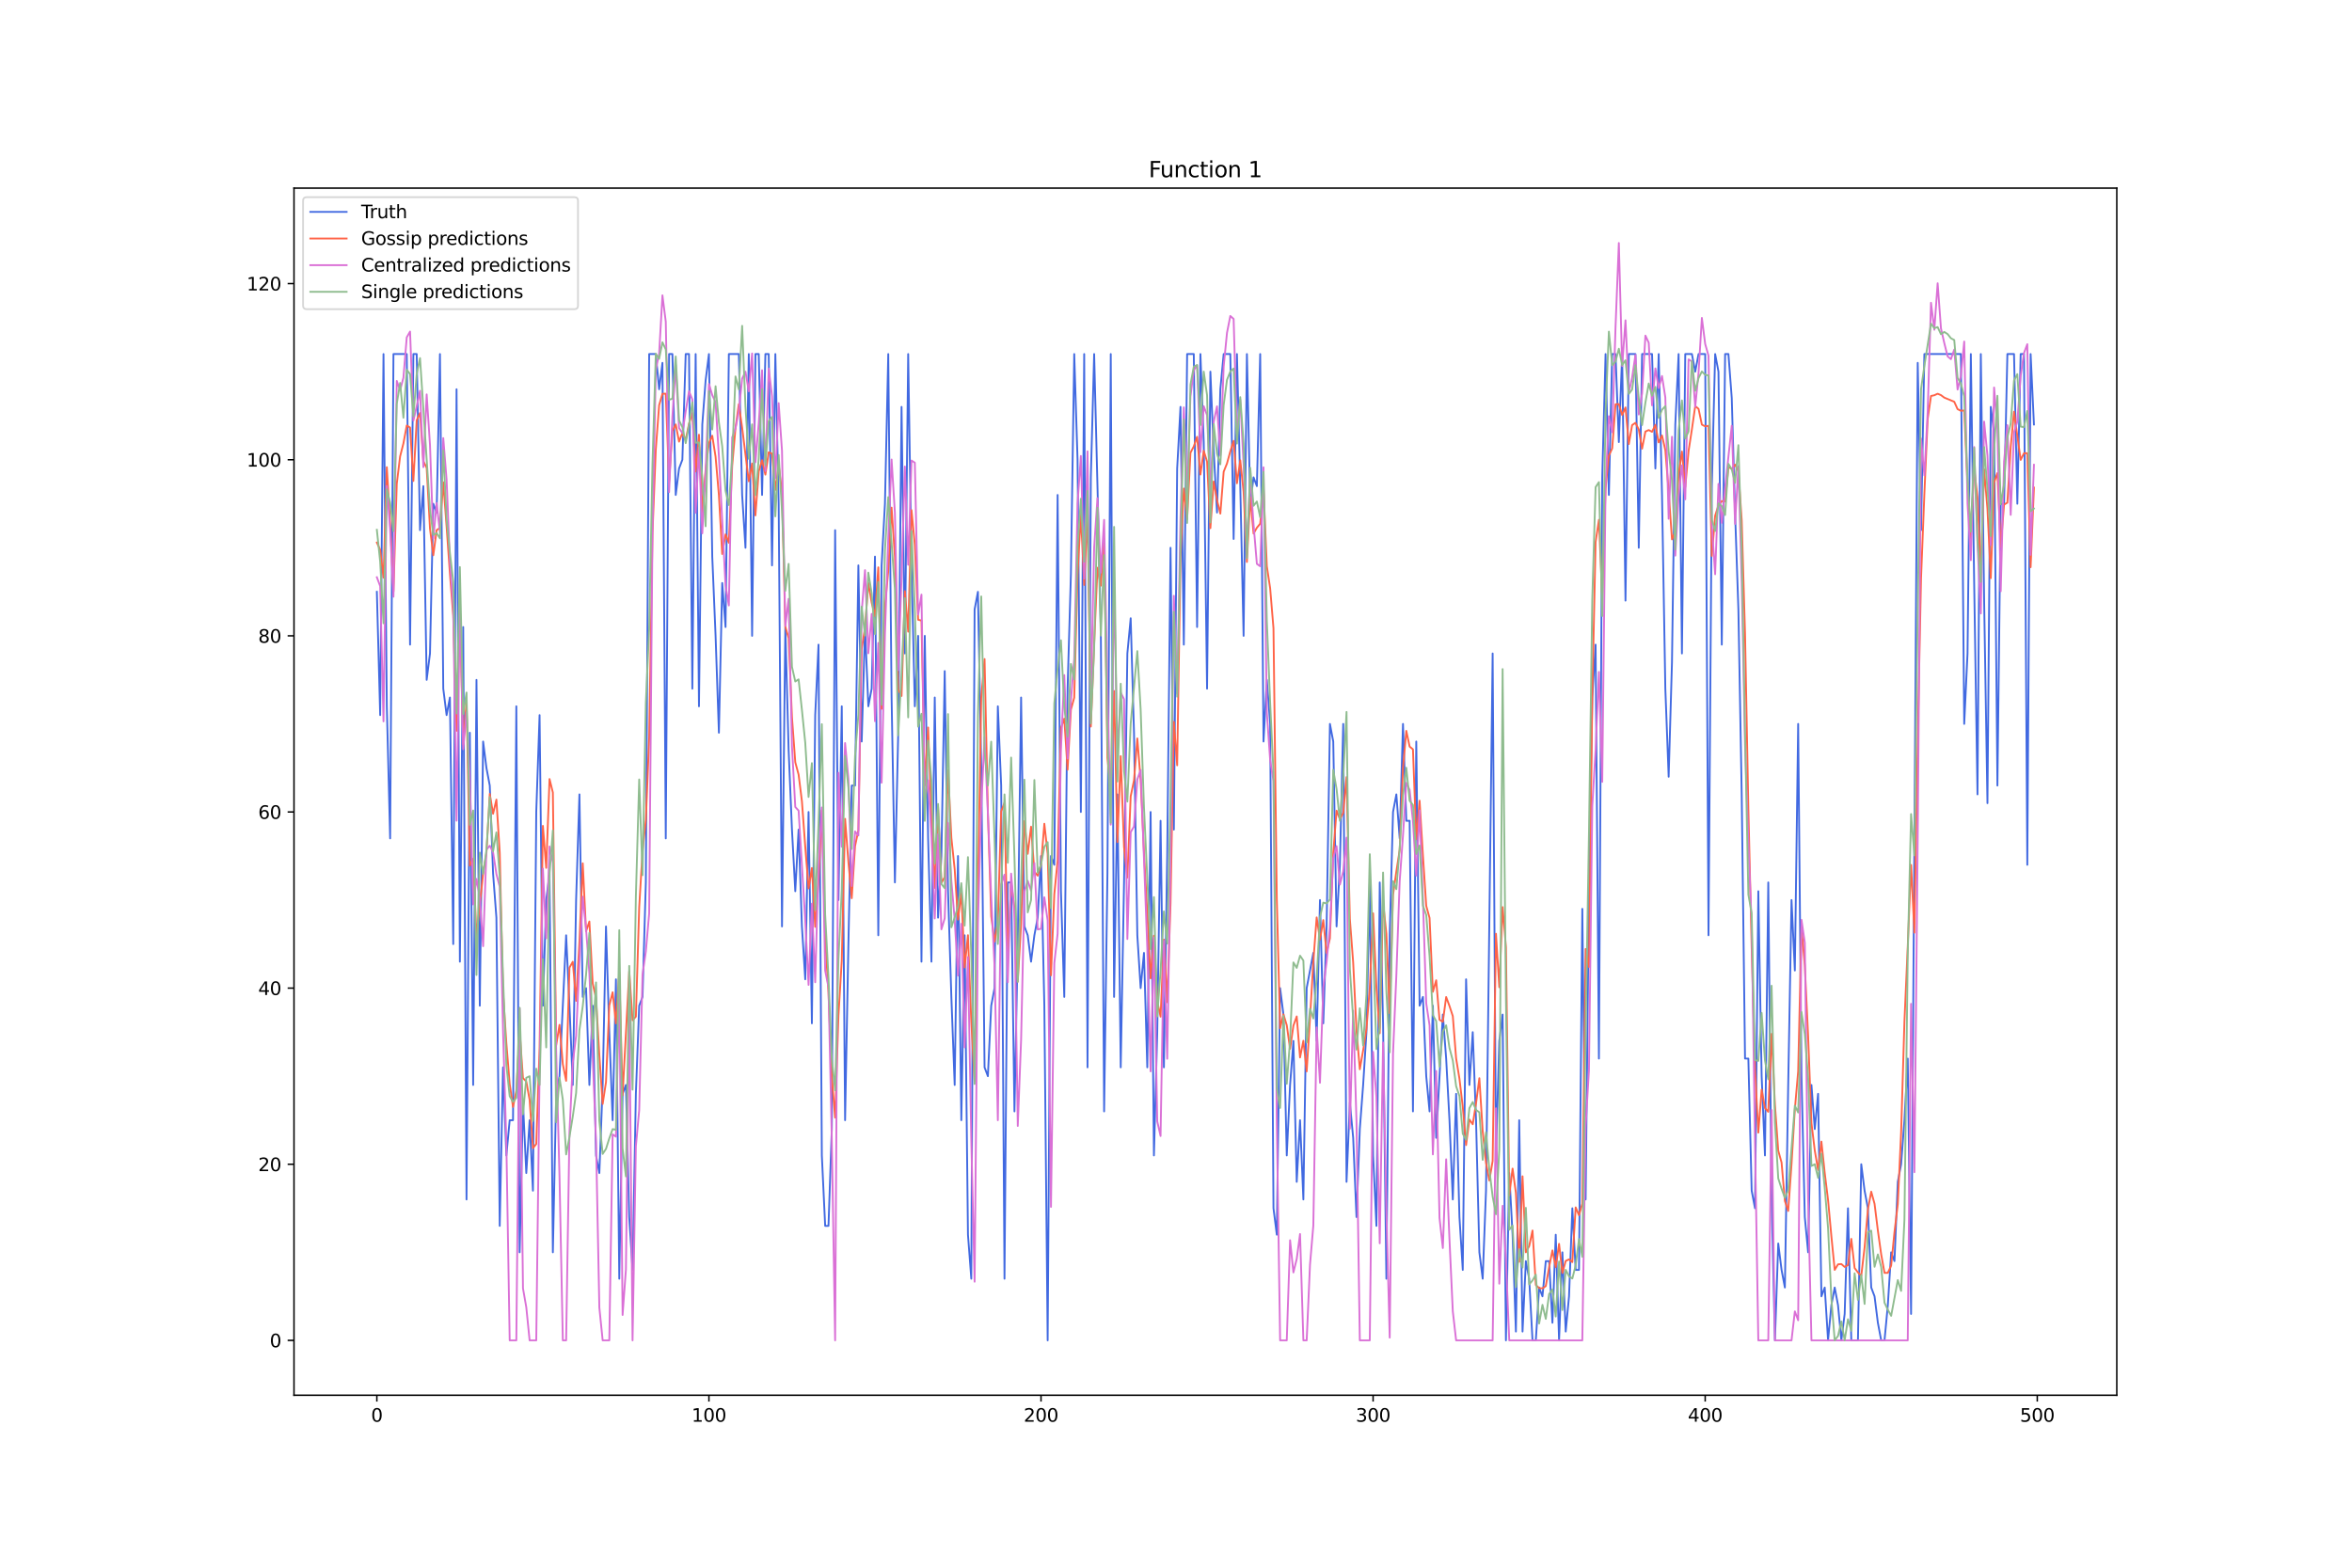 <?xml version="1.0" encoding="utf-8" standalone="no"?>
<!DOCTYPE svg PUBLIC "-//W3C//DTD SVG 1.1//EN"
  "http://www.w3.org/Graphics/SVG/1.1/DTD/svg11.dtd">
<svg xmlns:xlink="http://www.w3.org/1999/xlink" width="1296pt" height="864pt" viewBox="0 0 1296 864" xmlns="http://www.w3.org/2000/svg" version="1.1">
 <defs>
  <style type="text/css">*{stroke-linejoin: round; stroke-linecap: butt}</style>
 </defs>
 <g id="figure_1">
  <g id="patch_1">
   <path d="M 0 864 
L 1296 864 
L 1296 0 
L 0 0 
z
" style="fill: #ffffff"/>
  </g>
  <g id="axes_1">
   <g id="patch_2">
    <path d="M 162 768.96 
L 1166.4 768.96 
L 1166.4 103.68 
L 162 103.68 
z
" style="fill: #ffffff"/>
   </g>
   <g id="matplotlib.axis_1">
    <g id="xtick_1">
     <g id="line2d_1">
      <defs>
       <path id="m83879966d6" d="M 0 0 
L 0 3.5 
" style="stroke: #000000; stroke-width: 0.8"/>
      </defs>
      <g>
       <use xlink:href="#m83879966d6" x="207.655" y="768.96" style="stroke: #000000; stroke-width: 0.8"/>
      </g>
     </g>
     <g id="text_1">
      <!-- 0 -->
      <g transform="translate(204.473 783.558) scale(0.1 -0.1)">
       <defs>
        <path id="DejaVuSans-30" d="M 2034 4250 
Q 1547 4250 1301 3770 
Q 1056 3291 1056 2328 
Q 1056 1369 1301 889 
Q 1547 409 2034 409 
Q 2525 409 2770 889 
Q 3016 1369 3016 2328 
Q 3016 3291 2770 3770 
Q 2525 4250 2034 4250 
z
M 2034 4750 
Q 2819 4750 3233 4129 
Q 3647 3509 3647 2328 
Q 3647 1150 3233 529 
Q 2819 -91 2034 -91 
Q 1250 -91 836 529 
Q 422 1150 422 2328 
Q 422 3509 836 4129 
Q 1250 4750 2034 4750 
z
" transform="scale(0.016)"/>
       </defs>
       <use xlink:href="#DejaVuSans-30"/>
      </g>
     </g>
    </g>
    <g id="xtick_2">
     <g id="line2d_2">
      <g>
       <use xlink:href="#m83879966d6" x="390.639" y="768.96" style="stroke: #000000; stroke-width: 0.8"/>
      </g>
     </g>
     <g id="text_2">
      <!-- 100 -->
      <g transform="translate(381.095 783.558) scale(0.1 -0.1)">
       <defs>
        <path id="DejaVuSans-31" d="M 794 531 
L 1825 531 
L 1825 4091 
L 703 3866 
L 703 4441 
L 1819 4666 
L 2450 4666 
L 2450 531 
L 3481 531 
L 3481 0 
L 794 0 
L 794 531 
z
" transform="scale(0.016)"/>
       </defs>
       <use xlink:href="#DejaVuSans-31"/>
       <use xlink:href="#DejaVuSans-30" x="63.623"/>
       <use xlink:href="#DejaVuSans-30" x="127.246"/>
      </g>
     </g>
    </g>
    <g id="xtick_3">
     <g id="line2d_3">
      <g>
       <use xlink:href="#m83879966d6" x="573.623" y="768.96" style="stroke: #000000; stroke-width: 0.8"/>
      </g>
     </g>
     <g id="text_3">
      <!-- 200 -->
      <g transform="translate(564.079 783.558) scale(0.1 -0.1)">
       <defs>
        <path id="DejaVuSans-32" d="M 1228 531 
L 3431 531 
L 3431 0 
L 469 0 
L 469 531 
Q 828 903 1448 1529 
Q 2069 2156 2228 2338 
Q 2531 2678 2651 2914 
Q 2772 3150 2772 3378 
Q 2772 3750 2511 3984 
Q 2250 4219 1831 4219 
Q 1534 4219 1204 4116 
Q 875 4013 500 3803 
L 500 4441 
Q 881 4594 1212 4672 
Q 1544 4750 1819 4750 
Q 2544 4750 2975 4387 
Q 3406 4025 3406 3419 
Q 3406 3131 3298 2873 
Q 3191 2616 2906 2266 
Q 2828 2175 2409 1742 
Q 1991 1309 1228 531 
z
" transform="scale(0.016)"/>
       </defs>
       <use xlink:href="#DejaVuSans-32"/>
       <use xlink:href="#DejaVuSans-30" x="63.623"/>
       <use xlink:href="#DejaVuSans-30" x="127.246"/>
      </g>
     </g>
    </g>
    <g id="xtick_4">
     <g id="line2d_4">
      <g>
       <use xlink:href="#m83879966d6" x="756.607" y="768.96" style="stroke: #000000; stroke-width: 0.8"/>
      </g>
     </g>
     <g id="text_4">
      <!-- 300 -->
      <g transform="translate(747.063 783.558) scale(0.1 -0.1)">
       <defs>
        <path id="DejaVuSans-33" d="M 2597 2516 
Q 3050 2419 3304 2112 
Q 3559 1806 3559 1356 
Q 3559 666 3084 287 
Q 2609 -91 1734 -91 
Q 1441 -91 1130 -33 
Q 819 25 488 141 
L 488 750 
Q 750 597 1062 519 
Q 1375 441 1716 441 
Q 2309 441 2620 675 
Q 2931 909 2931 1356 
Q 2931 1769 2642 2001 
Q 2353 2234 1838 2234 
L 1294 2234 
L 1294 2753 
L 1863 2753 
Q 2328 2753 2575 2939 
Q 2822 3125 2822 3475 
Q 2822 3834 2567 4026 
Q 2313 4219 1838 4219 
Q 1578 4219 1281 4162 
Q 984 4106 628 3988 
L 628 4550 
Q 988 4650 1302 4700 
Q 1616 4750 1894 4750 
Q 2613 4750 3031 4423 
Q 3450 4097 3450 3541 
Q 3450 3153 3228 2886 
Q 3006 2619 2597 2516 
z
" transform="scale(0.016)"/>
       </defs>
       <use xlink:href="#DejaVuSans-33"/>
       <use xlink:href="#DejaVuSans-30" x="63.623"/>
       <use xlink:href="#DejaVuSans-30" x="127.246"/>
      </g>
     </g>
    </g>
    <g id="xtick_5">
     <g id="line2d_5">
      <g>
       <use xlink:href="#m83879966d6" x="939.591" y="768.96" style="stroke: #000000; stroke-width: 0.8"/>
      </g>
     </g>
     <g id="text_5">
      <!-- 400 -->
      <g transform="translate(930.047 783.558) scale(0.1 -0.1)">
       <defs>
        <path id="DejaVuSans-34" d="M 2419 4116 
L 825 1625 
L 2419 1625 
L 2419 4116 
z
M 2253 4666 
L 3047 4666 
L 3047 1625 
L 3713 1625 
L 3713 1100 
L 3047 1100 
L 3047 0 
L 2419 0 
L 2419 1100 
L 313 1100 
L 313 1709 
L 2253 4666 
z
" transform="scale(0.016)"/>
       </defs>
       <use xlink:href="#DejaVuSans-34"/>
       <use xlink:href="#DejaVuSans-30" x="63.623"/>
       <use xlink:href="#DejaVuSans-30" x="127.246"/>
      </g>
     </g>
    </g>
    <g id="xtick_6">
     <g id="line2d_6">
      <g>
       <use xlink:href="#m83879966d6" x="1122.575" y="768.96" style="stroke: #000000; stroke-width: 0.8"/>
      </g>
     </g>
     <g id="text_6">
      <!-- 500 -->
      <g transform="translate(1113.032 783.558) scale(0.1 -0.1)">
       <defs>
        <path id="DejaVuSans-35" d="M 691 4666 
L 3169 4666 
L 3169 4134 
L 1269 4134 
L 1269 2991 
Q 1406 3038 1543 3061 
Q 1681 3084 1819 3084 
Q 2600 3084 3056 2656 
Q 3513 2228 3513 1497 
Q 3513 744 3044 326 
Q 2575 -91 1722 -91 
Q 1428 -91 1123 -41 
Q 819 9 494 109 
L 494 744 
Q 775 591 1075 516 
Q 1375 441 1709 441 
Q 2250 441 2565 725 
Q 2881 1009 2881 1497 
Q 2881 1984 2565 2268 
Q 2250 2553 1709 2553 
Q 1456 2553 1204 2497 
Q 953 2441 691 2322 
L 691 4666 
z
" transform="scale(0.016)"/>
       </defs>
       <use xlink:href="#DejaVuSans-35"/>
       <use xlink:href="#DejaVuSans-30" x="63.623"/>
       <use xlink:href="#DejaVuSans-30" x="127.246"/>
      </g>
     </g>
    </g>
   </g>
   <g id="matplotlib.axis_2">
    <g id="ytick_1">
     <g id="line2d_7">
      <defs>
       <path id="mf722be8f55" d="M 0 0 
L -3.5 0 
" style="stroke: #000000; stroke-width: 0.8"/>
      </defs>
      <g>
       <use xlink:href="#mf722be8f55" x="162" y="738.72" style="stroke: #000000; stroke-width: 0.8"/>
      </g>
     </g>
     <g id="text_7">
      <!-- 0 -->
      <g transform="translate(148.637 742.519) scale(0.1 -0.1)">
       <use xlink:href="#DejaVuSans-30"/>
      </g>
     </g>
    </g>
    <g id="ytick_2">
     <g id="line2d_8">
      <g>
       <use xlink:href="#mf722be8f55" x="162" y="641.649" style="stroke: #000000; stroke-width: 0.8"/>
      </g>
     </g>
     <g id="text_8">
      <!-- 20 -->
      <g transform="translate(142.275 645.448) scale(0.1 -0.1)">
       <use xlink:href="#DejaVuSans-32"/>
       <use xlink:href="#DejaVuSans-30" x="63.623"/>
      </g>
     </g>
    </g>
    <g id="ytick_3">
     <g id="line2d_9">
      <g>
       <use xlink:href="#mf722be8f55" x="162" y="544.577" style="stroke: #000000; stroke-width: 0.8"/>
      </g>
     </g>
     <g id="text_9">
      <!-- 40 -->
      <g transform="translate(142.275 548.376) scale(0.1 -0.1)">
       <use xlink:href="#DejaVuSans-34"/>
       <use xlink:href="#DejaVuSans-30" x="63.623"/>
      </g>
     </g>
    </g>
    <g id="ytick_4">
     <g id="line2d_10">
      <g>
       <use xlink:href="#mf722be8f55" x="162" y="447.506" style="stroke: #000000; stroke-width: 0.8"/>
      </g>
     </g>
     <g id="text_10">
      <!-- 60 -->
      <g transform="translate(142.275 451.305) scale(0.1 -0.1)">
       <defs>
        <path id="DejaVuSans-36" d="M 2113 2584 
Q 1688 2584 1439 2293 
Q 1191 2003 1191 1497 
Q 1191 994 1439 701 
Q 1688 409 2113 409 
Q 2538 409 2786 701 
Q 3034 994 3034 1497 
Q 3034 2003 2786 2293 
Q 2538 2584 2113 2584 
z
M 3366 4563 
L 3366 3988 
Q 3128 4100 2886 4159 
Q 2644 4219 2406 4219 
Q 1781 4219 1451 3797 
Q 1122 3375 1075 2522 
Q 1259 2794 1537 2939 
Q 1816 3084 2150 3084 
Q 2853 3084 3261 2657 
Q 3669 2231 3669 1497 
Q 3669 778 3244 343 
Q 2819 -91 2113 -91 
Q 1303 -91 875 529 
Q 447 1150 447 2328 
Q 447 3434 972 4092 
Q 1497 4750 2381 4750 
Q 2619 4750 2861 4703 
Q 3103 4656 3366 4563 
z
" transform="scale(0.016)"/>
       </defs>
       <use xlink:href="#DejaVuSans-36"/>
       <use xlink:href="#DejaVuSans-30" x="63.623"/>
      </g>
     </g>
    </g>
    <g id="ytick_5">
     <g id="line2d_11">
      <g>
       <use xlink:href="#mf722be8f55" x="162" y="350.434" style="stroke: #000000; stroke-width: 0.8"/>
      </g>
     </g>
     <g id="text_11">
      <!-- 80 -->
      <g transform="translate(142.275 354.233) scale(0.1 -0.1)">
       <defs>
        <path id="DejaVuSans-38" d="M 2034 2216 
Q 1584 2216 1326 1975 
Q 1069 1734 1069 1313 
Q 1069 891 1326 650 
Q 1584 409 2034 409 
Q 2484 409 2743 651 
Q 3003 894 3003 1313 
Q 3003 1734 2745 1975 
Q 2488 2216 2034 2216 
z
M 1403 2484 
Q 997 2584 770 2862 
Q 544 3141 544 3541 
Q 544 4100 942 4425 
Q 1341 4750 2034 4750 
Q 2731 4750 3128 4425 
Q 3525 4100 3525 3541 
Q 3525 3141 3298 2862 
Q 3072 2584 2669 2484 
Q 3125 2378 3379 2068 
Q 3634 1759 3634 1313 
Q 3634 634 3220 271 
Q 2806 -91 2034 -91 
Q 1263 -91 848 271 
Q 434 634 434 1313 
Q 434 1759 690 2068 
Q 947 2378 1403 2484 
z
M 1172 3481 
Q 1172 3119 1398 2916 
Q 1625 2713 2034 2713 
Q 2441 2713 2670 2916 
Q 2900 3119 2900 3481 
Q 2900 3844 2670 4047 
Q 2441 4250 2034 4250 
Q 1625 4250 1398 4047 
Q 1172 3844 1172 3481 
z
" transform="scale(0.016)"/>
       </defs>
       <use xlink:href="#DejaVuSans-38"/>
       <use xlink:href="#DejaVuSans-30" x="63.623"/>
      </g>
     </g>
    </g>
    <g id="ytick_6">
     <g id="line2d_12">
      <g>
       <use xlink:href="#mf722be8f55" x="162" y="253.363" style="stroke: #000000; stroke-width: 0.8"/>
      </g>
     </g>
     <g id="text_12">
      <!-- 100 -->
      <g transform="translate(135.912 257.162) scale(0.1 -0.1)">
       <use xlink:href="#DejaVuSans-31"/>
       <use xlink:href="#DejaVuSans-30" x="63.623"/>
       <use xlink:href="#DejaVuSans-30" x="127.246"/>
      </g>
     </g>
    </g>
    <g id="ytick_7">
     <g id="line2d_13">
      <g>
       <use xlink:href="#mf722be8f55" x="162" y="156.291" style="stroke: #000000; stroke-width: 0.8"/>
      </g>
     </g>
     <g id="text_13">
      <!-- 120 -->
      <g transform="translate(135.912 160.091) scale(0.1 -0.1)">
       <use xlink:href="#DejaVuSans-31"/>
       <use xlink:href="#DejaVuSans-32" x="63.623"/>
       <use xlink:href="#DejaVuSans-30" x="127.246"/>
      </g>
     </g>
    </g>
   </g>
   <g id="line2d_14">
    <path d="M 207.655 326.166 
L 209.484 394.116 
L 211.314 195.12 
L 213.144 389.263 
L 214.974 462.066 
L 216.804 195.12 
L 224.123 195.12 
L 225.953 355.288 
L 227.783 195.12 
L 229.613 195.12 
L 231.442 292.191 
L 233.272 267.924 
L 235.102 374.702 
L 236.932 360.141 
L 238.762 277.631 
L 240.592 282.484 
L 242.422 195.12 
L 244.251 379.556 
L 246.081 394.116 
L 247.911 384.409 
L 249.741 520.309 
L 251.571 214.534 
L 253.401 530.016 
L 255.23 345.581 
L 257.06 661.063 
L 258.89 403.824 
L 260.72 597.966 
L 262.55 374.702 
L 264.38 554.284 
L 266.209 408.677 
L 268.039 423.238 
L 269.869 432.945 
L 271.699 481.481 
L 273.529 505.749 
L 275.359 675.624 
L 277.189 588.259 
L 279.018 636.795 
L 280.848 617.381 
L 282.678 617.381 
L 284.508 389.263 
L 286.338 690.184 
L 288.168 607.674 
L 289.997 646.502 
L 291.827 617.381 
L 293.657 656.209 
L 295.487 447.506 
L 297.317 394.116 
L 299.147 554.284 
L 300.976 496.041 
L 302.806 481.481 
L 304.636 690.184 
L 306.466 602.82 
L 308.296 593.113 
L 311.956 515.456 
L 313.785 554.284 
L 315.615 597.966 
L 317.445 496.041 
L 319.275 437.799 
L 321.105 549.431 
L 322.935 544.577 
L 324.764 597.966 
L 326.594 554.284 
L 328.424 636.795 
L 330.254 646.502 
L 332.084 597.966 
L 333.914 510.602 
L 335.743 568.845 
L 337.573 617.381 
L 339.403 539.724 
L 341.233 704.745 
L 343.063 602.82 
L 344.893 597.966 
L 346.723 670.77 
L 348.552 699.891 
L 350.382 602.82 
L 352.212 554.284 
L 354.042 549.431 
L 355.872 486.334 
L 357.702 195.12 
L 361.361 195.12 
L 363.191 214.534 
L 365.021 199.973 
L 366.851 462.066 
L 368.681 195.12 
L 370.51 195.12 
L 372.34 272.777 
L 374.17 258.216 
L 376 253.363 
L 377.83 195.12 
L 379.66 195.12 
L 381.489 379.556 
L 383.319 195.12 
L 385.149 389.263 
L 386.979 233.948 
L 388.809 209.681 
L 390.639 195.12 
L 392.469 306.752 
L 394.298 350.434 
L 396.128 403.824 
L 397.958 321.313 
L 399.788 345.581 
L 401.618 195.12 
L 407.107 195.12 
L 408.937 272.777 
L 410.767 301.899 
L 412.597 195.12 
L 414.427 350.434 
L 416.256 195.12 
L 418.086 195.12 
L 419.916 272.777 
L 421.746 195.12 
L 423.576 195.12 
L 425.406 311.606 
L 427.236 195.12 
L 429.065 277.631 
L 430.895 510.602 
L 432.725 345.581 
L 434.555 413.531 
L 436.385 457.213 
L 438.215 491.188 
L 440.044 457.213 
L 441.874 510.602 
L 443.704 539.724 
L 445.534 447.506 
L 447.364 563.991 
L 449.194 394.116 
L 451.023 355.288 
L 452.853 636.795 
L 454.683 675.624 
L 456.513 675.624 
L 458.343 622.234 
L 460.173 292.191 
L 462.003 496.041 
L 463.832 389.263 
L 465.662 617.381 
L 467.492 520.309 
L 469.322 432.945 
L 471.152 432.945 
L 472.982 311.606 
L 474.811 408.677 
L 476.641 345.581 
L 478.471 389.263 
L 480.301 379.556 
L 482.131 306.752 
L 483.961 515.456 
L 485.79 311.606 
L 487.62 277.631 
L 489.45 195.12 
L 491.28 384.409 
L 493.11 486.334 
L 494.94 403.824 
L 496.77 224.241 
L 498.599 360.141 
L 500.429 195.12 
L 502.259 311.606 
L 504.089 389.263 
L 505.919 350.434 
L 507.749 530.016 
L 509.578 350.434 
L 511.408 462.066 
L 513.238 530.016 
L 515.068 384.409 
L 516.898 505.749 
L 518.728 471.774 
L 520.557 369.849 
L 522.387 491.188 
L 524.217 549.431 
L 526.047 597.966 
L 527.877 471.774 
L 529.707 617.381 
L 531.536 515.456 
L 533.366 680.477 
L 535.196 704.745 
L 537.026 335.874 
L 538.856 326.166 
L 540.686 423.238 
L 542.516 588.259 
L 544.345 593.113 
L 546.175 554.284 
L 548.005 544.577 
L 549.835 389.263 
L 551.665 432.945 
L 553.495 704.745 
L 555.324 486.334 
L 557.154 486.334 
L 558.984 612.527 
L 560.814 520.309 
L 562.644 384.409 
L 564.474 510.602 
L 566.303 515.456 
L 568.133 530.016 
L 569.963 515.456 
L 571.793 505.749 
L 573.623 471.774 
L 575.453 554.284 
L 577.283 738.72 
L 579.112 471.774 
L 580.942 476.627 
L 582.772 272.777 
L 584.602 491.188 
L 586.432 549.431 
L 588.262 379.556 
L 590.091 316.459 
L 591.921 195.12 
L 593.751 253.363 
L 595.581 447.506 
L 597.411 195.12 
L 599.241 588.259 
L 601.07 263.07 
L 602.9 195.12 
L 604.73 267.924 
L 606.56 345.581 
L 608.39 612.527 
L 610.22 481.481 
L 612.05 195.12 
L 613.879 549.431 
L 615.709 437.799 
L 617.539 588.259 
L 619.369 486.334 
L 621.199 360.141 
L 623.029 340.727 
L 624.858 403.824 
L 626.688 515.456 
L 628.518 544.577 
L 630.348 525.163 
L 632.178 588.259 
L 634.008 447.506 
L 635.837 636.795 
L 637.667 568.845 
L 639.497 452.359 
L 641.327 588.259 
L 643.157 471.774 
L 644.987 301.899 
L 646.817 457.213 
L 648.646 258.216 
L 650.476 224.241 
L 652.306 355.288 
L 654.136 195.12 
L 657.796 195.12 
L 659.625 345.581 
L 661.455 195.12 
L 663.285 243.656 
L 665.115 379.556 
L 666.945 204.827 
L 668.775 248.509 
L 670.604 282.484 
L 672.434 214.534 
L 674.264 195.12 
L 677.924 195.12 
L 679.754 297.045 
L 681.583 195.12 
L 683.413 267.924 
L 685.243 350.434 
L 687.073 195.12 
L 688.903 277.631 
L 690.733 263.07 
L 692.563 267.924 
L 694.392 195.12 
L 696.222 408.677 
L 698.052 374.702 
L 699.882 398.97 
L 701.712 665.916 
L 703.542 680.477 
L 705.371 544.577 
L 707.201 559.138 
L 709.031 636.795 
L 710.861 597.966 
L 712.691 573.699 
L 714.521 651.356 
L 716.35 617.381 
L 718.18 661.063 
L 720.01 544.577 
L 723.67 525.163 
L 725.5 573.699 
L 727.33 496.041 
L 729.159 563.991 
L 730.989 510.602 
L 732.819 398.97 
L 734.649 408.677 
L 736.479 510.602 
L 738.309 476.627 
L 740.138 398.97 
L 741.968 651.356 
L 743.798 607.674 
L 745.628 627.088 
L 747.458 670.77 
L 749.288 622.234 
L 751.117 597.966 
L 752.947 568.845 
L 754.777 486.334 
L 756.607 636.795 
L 758.437 675.624 
L 760.267 486.334 
L 762.097 563.991 
L 763.926 704.745 
L 765.756 515.456 
L 767.586 447.506 
L 769.416 437.799 
L 771.246 462.066 
L 773.076 398.97 
L 774.905 452.359 
L 776.735 452.359 
L 778.565 612.527 
L 780.395 408.677 
L 782.225 554.284 
L 784.055 549.431 
L 785.884 593.113 
L 787.714 612.527 
L 789.544 554.284 
L 791.374 627.088 
L 795.034 559.138 
L 796.864 583.406 
L 798.693 617.381 
L 800.523 661.063 
L 802.353 602.82 
L 804.183 670.77 
L 806.013 699.891 
L 807.843 539.724 
L 809.672 597.966 
L 811.502 568.845 
L 813.332 617.381 
L 815.162 690.184 
L 816.992 704.745 
L 818.822 656.209 
L 822.481 360.141 
L 824.311 636.795 
L 826.141 573.699 
L 827.971 559.138 
L 829.801 738.72 
L 831.63 646.502 
L 833.46 680.477 
L 835.29 733.866 
L 837.12 617.381 
L 838.95 733.866 
L 840.78 695.038 
L 842.61 704.745 
L 844.439 738.72 
L 846.269 738.72 
L 848.099 709.599 
L 849.929 714.452 
L 851.759 695.038 
L 853.589 695.038 
L 855.418 729.013 
L 857.248 680.477 
L 859.078 738.72 
L 860.908 690.184 
L 862.738 733.866 
L 864.568 714.452 
L 866.397 665.916 
L 868.227 699.891 
L 870.057 699.891 
L 871.887 500.895 
L 873.717 661.063 
L 875.547 491.188 
L 877.377 384.409 
L 879.206 355.288 
L 881.036 583.406 
L 882.866 263.07 
L 884.696 195.12 
L 886.526 272.777 
L 888.356 195.12 
L 890.185 195.12 
L 892.015 243.656 
L 893.845 195.12 
L 895.675 331.02 
L 897.505 195.12 
L 901.164 195.12 
L 902.994 301.899 
L 904.824 195.12 
L 910.314 195.12 
L 912.144 258.216 
L 913.973 195.12 
L 915.803 272.777 
L 917.633 379.556 
L 919.463 428.091 
L 921.293 364.995 
L 923.123 233.948 
L 924.952 195.12 
L 926.782 360.141 
L 928.612 195.12 
L 932.272 195.12 
L 934.102 204.827 
L 935.931 195.12 
L 939.591 195.12 
L 941.421 515.456 
L 943.251 267.924 
L 945.081 195.12 
L 946.911 204.827 
L 948.74 355.288 
L 950.57 195.12 
L 952.4 195.12 
L 954.23 219.388 
L 956.06 282.484 
L 957.89 335.874 
L 959.719 437.799 
L 961.549 583.406 
L 963.379 583.406 
L 965.209 656.209 
L 967.039 665.916 
L 968.869 491.188 
L 970.698 593.113 
L 972.528 636.795 
L 974.358 486.334 
L 976.188 661.063 
L 978.018 738.72 
L 979.848 685.331 
L 981.678 699.891 
L 983.507 709.599 
L 985.337 597.966 
L 987.167 496.041 
L 988.997 534.87 
L 990.827 398.97 
L 992.657 593.113 
L 994.486 670.77 
L 996.316 690.184 
L 998.146 597.966 
L 999.976 622.234 
L 1001.806 602.82 
L 1003.636 714.452 
L 1005.465 709.599 
L 1007.295 738.72 
L 1009.125 719.306 
L 1010.955 709.599 
L 1012.785 719.306 
L 1014.615 738.72 
L 1016.444 724.159 
L 1018.274 665.916 
L 1020.104 738.72 
L 1023.764 738.72 
L 1025.594 641.649 
L 1027.424 656.209 
L 1029.253 665.916 
L 1031.083 709.599 
L 1032.913 714.452 
L 1034.743 729.013 
L 1036.573 738.72 
L 1038.403 738.72 
L 1040.232 719.306 
L 1042.062 690.184 
L 1043.892 695.038 
L 1045.722 651.356 
L 1047.552 641.649 
L 1049.382 617.381 
L 1051.211 583.406 
L 1053.041 724.159 
L 1056.701 199.973 
L 1058.531 292.191 
L 1060.361 195.12 
L 1080.489 195.12 
L 1082.319 398.97 
L 1084.149 360.141 
L 1085.978 195.12 
L 1087.808 321.313 
L 1089.638 437.799 
L 1091.468 195.12 
L 1093.298 331.02 
L 1095.128 442.652 
L 1096.958 224.241 
L 1098.787 238.802 
L 1100.617 432.945 
L 1102.447 277.631 
L 1104.277 277.631 
L 1106.107 195.12 
L 1109.766 195.12 
L 1111.596 277.631 
L 1113.426 195.12 
L 1115.256 195.12 
L 1117.086 476.627 
L 1118.916 195.12 
L 1120.745 233.948 
L 1120.745 233.948 
" clip-path="url(#pa2ba2ba23e)" style="fill: none; stroke: #4169e1; stroke-linecap: square"/>
   </g>
   <g id="line2d_15">
    <path d="M 207.655 299.043 
L 209.484 302.965 
L 211.314 318.394 
L 213.144 257.482 
L 214.974 287.703 
L 216.804 326.026 
L 218.634 266.54 
L 220.463 251.554 
L 222.293 244.367 
L 224.123 234.502 
L 225.953 235.614 
L 227.783 265.084 
L 229.613 231.633 
L 231.442 227.637 
L 233.272 254.106 
L 235.102 257.89 
L 236.932 291.307 
L 238.762 306.008 
L 240.592 292.144 
L 242.422 290.984 
L 244.251 265.8 
L 246.081 290.188 
L 247.911 316.265 
L 249.741 339.47 
L 251.571 402.757 
L 253.401 335.843 
L 255.23 410.217 
L 257.06 386.755 
L 258.89 477.075 
L 260.72 473.229 
L 262.55 516.065 
L 266.209 481.465 
L 268.039 470.262 
L 269.869 437.543 
L 271.699 448.494 
L 273.529 440.681 
L 275.359 469.884 
L 277.189 547.007 
L 279.018 574.942 
L 280.848 597.381 
L 282.678 610.066 
L 284.508 601.169 
L 286.338 568.34 
L 288.168 594.182 
L 289.997 596.025 
L 291.827 606.163 
L 293.657 632.791 
L 295.487 630.479 
L 297.317 577.624 
L 299.147 455.158 
L 300.976 478.31 
L 302.806 429.354 
L 304.636 436.775 
L 306.466 576.107 
L 308.296 564.825 
L 310.126 586.525 
L 311.956 595.676 
L 313.785 533.304 
L 315.615 530.065 
L 317.445 551.61 
L 319.275 519.186 
L 321.105 475.802 
L 322.935 513.253 
L 324.764 507.874 
L 326.594 542.084 
L 328.424 550.11 
L 330.254 581.591 
L 332.084 608.431 
L 333.914 596.377 
L 335.743 554.113 
L 337.573 546.868 
L 339.403 564.027 
L 341.233 535.666 
L 343.063 603.634 
L 346.723 535.309 
L 348.552 562.317 
L 350.382 560.289 
L 352.212 499.997 
L 354.042 469.21 
L 355.872 452.05 
L 357.702 406.804 
L 359.531 293.836 
L 361.361 247.723 
L 363.191 223.322 
L 365.021 217.011 
L 366.851 216.969 
L 368.681 265.427 
L 370.51 237.537 
L 372.34 233.917 
L 374.17 243.402 
L 376 238.638 
L 377.83 242.567 
L 379.66 233.471 
L 381.489 227.661 
L 383.319 259.871 
L 385.149 239.587 
L 386.979 282.171 
L 388.809 258.607 
L 390.639 244.207 
L 392.469 240.139 
L 394.298 251.73 
L 396.128 272.885 
L 397.958 305.317 
L 399.788 294.521 
L 401.618 299.152 
L 403.448 256.776 
L 405.277 235.87 
L 407.107 222.748 
L 408.937 235.671 
L 412.597 265.246 
L 414.427 255.437 
L 416.256 284.053 
L 418.086 259.729 
L 419.916 253.615 
L 421.746 261.596 
L 423.576 249.277 
L 425.406 249.971 
L 427.236 270.012 
L 429.065 256.001 
L 430.895 271.078 
L 432.725 345.301 
L 434.555 351.708 
L 436.385 395.204 
L 438.215 420.099 
L 440.044 426.91 
L 441.874 441.603 
L 443.704 466.475 
L 445.534 489.626 
L 447.364 478.381 
L 449.194 510.843 
L 451.023 485.308 
L 452.853 446.582 
L 454.683 517.275 
L 456.513 547.082 
L 458.343 593.827 
L 460.173 615.974 
L 462.003 559.719 
L 463.832 529.335 
L 465.662 451.281 
L 467.492 475.146 
L 469.322 495.044 
L 471.152 466.294 
L 472.982 457.617 
L 474.811 357.645 
L 476.641 345.788 
L 478.471 321.276 
L 480.301 332.173 
L 482.131 339.557 
L 483.961 312.683 
L 485.79 390.649 
L 487.62 334.524 
L 489.45 314.658 
L 491.28 279.751 
L 493.11 306.966 
L 494.94 380.054 
L 496.77 383.576 
L 498.599 325.797 
L 500.429 348.14 
L 502.259 281.159 
L 504.089 300.134 
L 505.919 341.562 
L 507.749 341.986 
L 509.578 432.88 
L 511.408 400.95 
L 513.238 449.224 
L 515.068 489.367 
L 516.898 444.866 
L 518.728 486.558 
L 520.557 483.362 
L 522.387 424.476 
L 524.217 461.682 
L 526.047 479.01 
L 527.877 506.839 
L 529.707 491.975 
L 531.536 533.2 
L 533.366 515.409 
L 535.196 563.199 
L 537.026 595.713 
L 540.686 384.45 
L 542.516 363.213 
L 544.345 447.429 
L 546.175 504.952 
L 548.005 518.932 
L 549.835 508.074 
L 551.665 447.182 
L 553.495 442.439 
L 555.324 528.282 
L 557.154 486.24 
L 558.984 500.428 
L 560.814 540.962 
L 562.644 509.378 
L 564.474 452.527 
L 566.303 470.582 
L 568.133 455.611 
L 569.963 480.405 
L 571.793 482.621 
L 573.623 476.601 
L 575.453 453.974 
L 577.283 470.561 
L 579.112 537.55 
L 580.942 492.825 
L 582.772 474.344 
L 584.602 401.135 
L 586.432 396.061 
L 588.262 424.189 
L 590.091 391.092 
L 591.921 384.487 
L 593.751 317.038 
L 595.581 283.398 
L 597.411 322.391 
L 599.241 282.324 
L 601.07 400.427 
L 602.9 355.119 
L 604.73 312.883 
L 606.56 322.811 
L 608.39 297.018 
L 610.22 417.686 
L 612.05 435.875 
L 613.879 380.834 
L 615.709 464.085 
L 617.539 416.723 
L 619.369 466.865 
L 621.199 483.651 
L 623.029 438.864 
L 624.858 430.096 
L 626.688 406.985 
L 628.518 429.948 
L 630.348 469.788 
L 632.178 503.321 
L 634.008 539.197 
L 635.837 515.68 
L 637.667 551.775 
L 639.497 560.33 
L 641.327 517.837 
L 643.157 552.356 
L 644.987 497.83 
L 646.817 397.85 
L 648.646 421.791 
L 650.476 307.002 
L 652.306 269.237 
L 654.136 286.161 
L 655.966 249.538 
L 657.796 246.031 
L 659.625 240.731 
L 661.455 261.555 
L 663.285 248.442 
L 665.115 254.357 
L 666.945 291.101 
L 668.775 265.339 
L 670.604 275.618 
L 672.434 283.077 
L 674.264 259.988 
L 676.094 255.441 
L 677.924 248.743 
L 679.754 242.99 
L 681.583 266.338 
L 683.413 253.698 
L 685.243 270.984 
L 687.073 309.717 
L 688.903 273.963 
L 690.733 294.065 
L 692.563 290.853 
L 694.392 288.619 
L 696.222 269.249 
L 698.052 312.055 
L 699.882 324.221 
L 701.712 346.232 
L 703.542 495.532 
L 705.371 566.694 
L 707.201 559.017 
L 709.031 565.021 
L 710.861 578.034 
L 712.691 565.271 
L 714.521 560.175 
L 716.35 582.804 
L 718.18 573.599 
L 720.01 590.485 
L 721.84 561.257 
L 723.67 530.015 
L 725.5 505.609 
L 727.33 517.85 
L 729.159 507.084 
L 730.989 525.339 
L 732.819 517.121 
L 734.649 470.081 
L 736.479 446.773 
L 738.309 451.408 
L 740.138 448.092 
L 741.968 428.261 
L 743.798 506.413 
L 745.628 530.486 
L 747.458 567.933 
L 749.288 589.31 
L 751.117 578.868 
L 752.947 567.069 
L 754.777 544.38 
L 756.607 503.356 
L 758.437 544.227 
L 760.267 569.448 
L 762.097 497.272 
L 763.926 514.604 
L 765.756 558.455 
L 767.586 493.204 
L 769.416 480.301 
L 771.246 468.465 
L 773.076 423.386 
L 774.905 402.804 
L 776.735 411.472 
L 778.565 412.976 
L 780.395 462.593 
L 782.225 441.277 
L 784.055 471.397 
L 785.884 499.256 
L 787.714 505.904 
L 789.544 546.645 
L 791.374 540.249 
L 793.204 562.048 
L 795.034 563.131 
L 796.864 549.486 
L 798.693 554.426 
L 800.523 560.005 
L 802.353 583.357 
L 804.183 594.481 
L 806.013 610.004 
L 807.843 631.085 
L 809.672 616.986 
L 811.502 619.612 
L 813.332 608.064 
L 815.162 594.218 
L 816.992 623.545 
L 818.822 640.833 
L 820.651 650.625 
L 822.481 639.804 
L 824.311 514.601 
L 826.141 544.124 
L 827.971 499.926 
L 829.801 522.019 
L 831.63 658.86 
L 833.46 644.047 
L 835.29 657.426 
L 837.12 695.455 
L 838.95 648.281 
L 840.78 690.191 
L 842.61 686.775 
L 844.439 678.185 
L 846.269 708.21 
L 848.099 709.891 
L 849.929 710.077 
L 851.759 708.806 
L 853.589 698.294 
L 855.418 689.13 
L 857.248 698.353 
L 859.078 685.526 
L 860.908 701.61 
L 862.738 694.93 
L 864.568 694.084 
L 866.397 695.594 
L 868.227 665.433 
L 870.057 669.743 
L 871.887 663.395 
L 873.717 523.014 
L 875.547 532.975 
L 877.377 383.944 
L 879.206 298.712 
L 881.036 286.486 
L 882.866 329.169 
L 884.696 269.185 
L 886.526 251.103 
L 888.356 247.087 
L 890.185 222.807 
L 892.015 222.701 
L 893.845 228.741 
L 895.675 224.552 
L 897.505 244.75 
L 899.335 234.294 
L 901.164 233.042 
L 902.994 236.695 
L 904.824 247.266 
L 906.654 237.842 
L 908.484 237.01 
L 910.314 237.991 
L 912.144 234.16 
L 913.973 243.833 
L 915.803 240.021 
L 917.633 248.07 
L 919.463 270.817 
L 921.293 297.259 
L 923.123 293.063 
L 924.952 261.192 
L 926.782 248.843 
L 928.612 268.467 
L 930.442 248.527 
L 932.272 236.584 
L 934.102 223.797 
L 935.931 225.326 
L 937.761 234.031 
L 939.591 234.979 
L 941.421 234.654 
L 943.251 306.387 
L 945.081 284.228 
L 946.911 278.437 
L 948.74 276.167 
L 950.57 276.399 
L 952.4 257.276 
L 954.23 258.527 
L 956.06 256.085 
L 957.89 259.76 
L 959.719 286.796 
L 961.549 349.318 
L 963.379 445.431 
L 965.209 522.238 
L 967.039 588.842 
L 968.869 624.218 
L 970.698 600.536 
L 972.528 610.646 
L 974.358 612.758 
L 976.188 569.754 
L 978.018 608.874 
L 979.848 634.163 
L 981.678 640.698 
L 983.507 661.892 
L 985.337 667.383 
L 987.167 641.551 
L 988.997 611.453 
L 990.827 590.375 
L 992.657 510.677 
L 994.486 532.333 
L 996.316 571.124 
L 998.146 618.983 
L 999.976 634.064 
L 1001.806 644.811 
L 1003.636 629.16 
L 1005.465 646.48 
L 1007.295 661.4 
L 1009.125 681.305 
L 1010.955 699.879 
L 1012.785 696.819 
L 1014.615 696.643 
L 1016.444 698.254 
L 1018.274 697.206 
L 1020.104 682.781 
L 1021.934 698.853 
L 1023.764 701.282 
L 1025.594 703.153 
L 1027.424 687.483 
L 1029.253 666.62 
L 1031.083 656.761 
L 1032.913 663.435 
L 1034.743 678.17 
L 1036.573 691.329 
L 1038.403 701.537 
L 1040.232 701.51 
L 1042.062 697.512 
L 1043.892 679.037 
L 1045.722 663.671 
L 1047.552 624.134 
L 1049.382 562.977 
L 1051.211 521.441 
L 1053.041 476.7 
L 1054.871 514.025 
L 1056.701 407.223 
L 1058.531 318.742 
L 1060.361 272.277 
L 1062.191 230.925 
L 1064.02 218.245 
L 1065.85 217.836 
L 1067.68 216.995 
L 1069.51 217.767 
L 1071.34 219.14 
L 1076.829 221.42 
L 1078.659 225.475 
L 1080.489 226.403 
L 1082.319 226.209 
L 1084.149 267.081 
L 1085.978 296.638 
L 1087.808 258.265 
L 1089.638 273.981 
L 1091.468 317.001 
L 1093.298 258.616 
L 1095.128 280.445 
L 1096.958 318.663 
L 1098.787 265.92 
L 1100.617 260.724 
L 1102.447 301.433 
L 1104.277 278.098 
L 1106.107 277.048 
L 1107.937 246.37 
L 1109.766 226.9 
L 1113.426 253.461 
L 1115.256 249.777 
L 1117.086 249.775 
L 1118.916 312.608 
L 1120.745 268.701 
L 1120.745 268.701 
" clip-path="url(#pa2ba2ba23e)" style="fill: none; stroke: #ff6347; stroke-linecap: square"/>
   </g>
   <g id="line2d_16">
    <path d="M 207.655 318.129 
L 209.484 323.017 
L 211.314 397.574 
L 213.144 267.841 
L 214.974 292.021 
L 216.804 328.89 
L 218.634 209.93 
L 220.463 215.106 
L 222.293 208.16 
L 224.123 185.935 
L 225.953 182.73 
L 227.783 231.806 
L 229.613 223.902 
L 231.442 215.378 
L 233.272 257.459 
L 235.102 217.361 
L 236.932 245.247 
L 238.762 296.855 
L 240.592 277.223 
L 242.422 293.377 
L 244.251 241.44 
L 246.081 264.4 
L 247.911 309.074 
L 249.741 334.843 
L 251.571 452.32 
L 253.401 335.577 
L 255.23 412.944 
L 257.06 392.563 
L 258.89 429.147 
L 260.72 498.492 
L 262.55 484.384 
L 264.38 494.609 
L 266.209 521.471 
L 268.039 468.302 
L 269.869 466.104 
L 271.699 469.723 
L 273.529 481.677 
L 275.359 488.726 
L 277.189 568.109 
L 279.018 630.502 
L 280.848 738.72 
L 284.508 738.72 
L 286.338 555.648 
L 288.168 710.023 
L 289.997 720.502 
L 291.827 738.72 
L 295.487 738.72 
L 297.317 591.281 
L 299.147 478.71 
L 300.976 517.141 
L 302.806 466.528 
L 304.636 475.488 
L 306.466 579.183 
L 308.296 648.425 
L 310.126 738.72 
L 311.956 738.72 
L 313.785 624.025 
L 315.615 585.755 
L 317.445 570.891 
L 319.275 530.703 
L 321.105 494.209 
L 322.935 511.937 
L 324.764 536.485 
L 328.424 628.904 
L 330.254 720.673 
L 332.084 738.72 
L 335.743 738.72 
L 337.573 625.187 
L 339.403 626.45 
L 341.233 543.573 
L 343.063 724.728 
L 344.893 699.651 
L 346.723 551.658 
L 348.552 738.72 
L 350.382 631.756 
L 352.212 611.811 
L 354.042 537.091 
L 355.872 524.348 
L 357.702 503.432 
L 359.531 293.165 
L 361.361 203.738 
L 363.191 194.997 
L 365.021 162.766 
L 366.851 177.26 
L 368.681 271.237 
L 370.51 229.493 
L 372.34 201.136 
L 374.17 235.883 
L 376 238.709 
L 377.83 226.709 
L 379.66 215.621 
L 381.489 220.159 
L 383.319 282.641 
L 385.149 246.661 
L 386.979 293.925 
L 388.809 259.888 
L 390.639 211.599 
L 392.469 217.747 
L 394.298 221.691 
L 396.128 251.459 
L 399.788 322.697 
L 401.618 333.679 
L 403.448 241.076 
L 405.277 236.145 
L 407.107 226.585 
L 408.937 208.656 
L 410.767 204.852 
L 412.597 215.695 
L 414.427 194.811 
L 416.256 254.78 
L 418.086 233.388 
L 419.916 204.047 
L 421.746 259.658 
L 423.576 203.111 
L 425.406 218.386 
L 427.236 263.564 
L 429.065 222.179 
L 430.895 248.421 
L 432.725 345.022 
L 434.555 330.011 
L 436.385 411.306 
L 438.215 444.748 
L 440.044 446.762 
L 443.704 507.232 
L 445.534 542.809 
L 447.364 498.002 
L 449.194 541.356 
L 451.023 476.263 
L 452.853 445.037 
L 454.683 534.883 
L 456.513 544.18 
L 458.343 628.174 
L 460.173 738.72 
L 462.003 425.914 
L 463.832 466.66 
L 465.662 409.522 
L 467.492 429.174 
L 469.322 488.306 
L 471.152 458.224 
L 472.982 460.472 
L 474.811 337.221 
L 476.641 314.217 
L 478.471 360.039 
L 480.301 338.356 
L 482.131 397.495 
L 483.961 354.334 
L 485.79 431.39 
L 487.62 349.653 
L 489.45 296.818 
L 491.28 253.246 
L 493.11 282.731 
L 494.94 369.356 
L 496.77 318.596 
L 498.599 257.124 
L 500.429 311.273 
L 502.259 253.803 
L 504.089 255.005 
L 505.919 338.758 
L 507.749 327.71 
L 509.578 440.93 
L 511.408 430.022 
L 513.238 460.474 
L 515.068 506.184 
L 516.898 459.79 
L 518.728 512.19 
L 520.557 506.091 
L 522.387 453.556 
L 524.217 485.533 
L 526.047 506.699 
L 527.877 537.686 
L 529.707 509.118 
L 531.536 577.246 
L 533.366 527.44 
L 535.196 627.912 
L 537.026 706.396 
L 538.856 509.022 
L 540.686 444.837 
L 542.516 406.302 
L 544.345 448.282 
L 546.175 494.098 
L 548.005 532.492 
L 549.835 617.398 
L 551.665 487.434 
L 553.495 482.031 
L 555.324 541.357 
L 557.154 481.471 
L 558.984 503.85 
L 560.814 620.543 
L 562.644 573.146 
L 564.474 491.305 
L 566.303 485.465 
L 568.133 490.912 
L 569.963 475.662 
L 571.793 512.233 
L 573.623 511.884 
L 575.453 494.512 
L 577.283 507.289 
L 579.112 665.161 
L 580.942 530.853 
L 582.772 514.6 
L 584.602 412.953 
L 586.432 372.051 
L 588.262 418.088 
L 590.091 386.176 
L 591.921 362.975 
L 593.751 277.504 
L 595.581 251.29 
L 597.411 318.921 
L 599.241 248.737 
L 601.07 384.275 
L 602.9 301.764 
L 604.73 274.55 
L 606.56 315.556 
L 608.39 286.505 
L 610.22 379.134 
L 612.05 454.482 
L 613.879 320.959 
L 615.709 415.499 
L 617.539 381.723 
L 619.369 385.36 
L 621.199 517.521 
L 623.029 458.577 
L 624.858 455.506 
L 626.688 429.566 
L 628.518 424.356 
L 632.178 522.324 
L 634.008 590.468 
L 635.837 516.793 
L 637.667 618.027 
L 639.497 626.084 
L 641.327 518.461 
L 643.157 583.513 
L 644.987 473.489 
L 646.817 328.357 
L 648.646 382.248 
L 650.476 285.807 
L 652.306 224.519 
L 654.136 271.873 
L 655.966 218.474 
L 657.796 204.06 
L 659.625 201.332 
L 661.455 249.194 
L 663.285 223.867 
L 665.115 228.793 
L 666.945 270.768 
L 668.775 232.443 
L 670.604 223.936 
L 672.434 251.076 
L 674.264 202.007 
L 676.094 183.45 
L 677.924 174.133 
L 679.754 175.761 
L 681.583 239.287 
L 683.413 220.277 
L 685.243 255.923 
L 687.073 302.019 
L 688.903 262.579 
L 690.733 289.05 
L 692.563 310.778 
L 694.392 312.088 
L 696.222 257.538 
L 698.052 392.658 
L 699.882 418.981 
L 701.712 430.424 
L 703.542 618.698 
L 705.371 738.72 
L 709.031 738.72 
L 710.861 683.522 
L 712.691 701.281 
L 714.521 693.853 
L 716.35 680.098 
L 718.18 738.72 
L 720.01 738.72 
L 721.84 696.932 
L 723.67 675.467 
L 725.5 566.231 
L 727.33 596.75 
L 729.159 544.305 
L 730.989 530.167 
L 732.819 510.633 
L 734.649 472.861 
L 736.479 466.322 
L 738.309 487.508 
L 740.138 480.241 
L 741.968 461.624 
L 743.798 622.075 
L 745.628 557.017 
L 747.458 618.418 
L 749.288 738.72 
L 754.777 738.72 
L 756.607 579.713 
L 758.437 604.735 
L 760.267 685.224 
L 762.097 574.559 
L 763.926 667.02 
L 765.756 737.212 
L 767.586 580.558 
L 769.416 537.604 
L 771.246 485.749 
L 773.076 460.401 
L 774.905 431.445 
L 776.735 435.278 
L 778.565 452.53 
L 780.395 482.574 
L 782.225 446.642 
L 784.055 495.37 
L 785.884 552.955 
L 787.714 565.093 
L 789.544 636.236 
L 791.374 590.25 
L 793.204 671.261 
L 795.034 687.84 
L 796.864 638.921 
L 798.693 683.149 
L 800.523 722.725 
L 802.353 738.72 
L 822.481 738.72 
L 824.311 610.78 
L 826.141 707.486 
L 827.971 664.551 
L 829.801 694.441 
L 831.63 738.72 
L 871.887 738.72 
L 873.717 620.825 
L 875.547 589.92 
L 877.377 444.21 
L 879.206 413.343 
L 881.036 370.318 
L 882.866 430.917 
L 884.696 268.052 
L 886.526 229.367 
L 888.356 238.228 
L 890.185 180.4 
L 892.015 133.92 
L 893.845 201.798 
L 895.675 176.534 
L 897.505 216.328 
L 899.335 208.152 
L 901.164 195.611 
L 902.994 228.453 
L 904.824 216.806 
L 906.654 184.962 
L 908.484 188.885 
L 910.314 223.423 
L 912.144 203.048 
L 913.973 213.928 
L 915.803 207.233 
L 917.633 219.07 
L 919.463 285.92 
L 921.293 240.702 
L 923.123 306.212 
L 924.952 273.335 
L 926.782 256.523 
L 928.612 275.234 
L 930.442 198.072 
L 932.272 199.172 
L 934.102 224.256 
L 935.931 205.491 
L 937.761 175.21 
L 939.591 189.6 
L 941.421 196.04 
L 943.251 289.511 
L 945.081 316.489 
L 946.911 266.685 
L 948.74 288.164 
L 950.57 268.638 
L 954.23 234.616 
L 956.06 288.746 
L 957.89 256.897 
L 959.719 320.179 
L 961.549 410.238 
L 963.379 464.291 
L 965.209 509.134 
L 967.039 629.634 
L 968.869 738.72 
L 974.358 738.72 
L 976.188 611.786 
L 978.018 738.72 
L 987.167 738.72 
L 988.997 722.747 
L 990.827 727.653 
L 992.657 506.943 
L 994.486 519.624 
L 996.316 661.247 
L 998.146 738.72 
L 1051.211 738.72 
L 1053.041 553.237 
L 1054.871 646.016 
L 1056.701 461.318 
L 1058.531 241.634 
L 1060.361 262.031 
L 1062.191 226.95 
L 1064.02 166.856 
L 1065.85 181.731 
L 1067.68 156.107 
L 1069.51 180.995 
L 1071.34 189.052 
L 1073.17 196.395 
L 1074.999 197.942 
L 1076.829 192.636 
L 1078.659 214.694 
L 1080.489 207.188 
L 1082.319 188.23 
L 1084.149 277.511 
L 1085.978 308.722 
L 1087.808 246.361 
L 1089.638 299.508 
L 1091.468 338.1 
L 1093.298 232.354 
L 1095.128 251.092 
L 1096.958 300.362 
L 1098.787 213.567 
L 1100.617 236.135 
L 1102.447 325.871 
L 1104.277 254.386 
L 1106.107 234.309 
L 1107.937 283.764 
L 1109.766 238.271 
L 1111.596 232.378 
L 1113.426 207.278 
L 1115.256 194.569 
L 1117.086 189.696 
L 1118.916 305.792 
L 1120.745 256.161 
L 1120.745 256.161 
" clip-path="url(#pa2ba2ba23e)" style="fill: none; stroke: #da70d6; stroke-linecap: square"/>
   </g>
   <g id="line2d_17">
    <path d="M 207.655 291.981 
L 209.484 309.587 
L 211.314 343.524 
L 213.144 269.667 
L 214.974 277.026 
L 216.804 292.723 
L 218.634 222.523 
L 220.463 211.068 
L 222.293 230.239 
L 224.123 203.799 
L 225.953 206.147 
L 227.783 229.462 
L 229.613 206.159 
L 231.442 197.359 
L 236.932 280.904 
L 238.762 294.848 
L 240.592 293.774 
L 242.422 296.68 
L 244.251 248.228 
L 246.081 285.907 
L 247.911 304.689 
L 249.741 320.449 
L 251.571 393.229 
L 253.401 312.519 
L 255.23 393.579 
L 257.06 381.679 
L 258.89 454.583 
L 260.72 446.684 
L 262.55 537.333 
L 264.38 469.892 
L 266.209 481.587 
L 268.039 468.498 
L 269.869 439.249 
L 271.699 469.147 
L 273.529 458.755 
L 275.359 483.224 
L 277.189 538.818 
L 279.018 586.948 
L 280.848 604.148 
L 282.678 607.303 
L 284.508 605.053 
L 286.338 555.401 
L 288.168 614.15 
L 289.997 593.989 
L 291.827 593.125 
L 293.657 617.836 
L 295.487 588.971 
L 297.317 597.969 
L 299.147 528.579 
L 300.976 577.274 
L 302.806 481.767 
L 304.636 457.672 
L 306.466 618.483 
L 308.296 593.942 
L 310.126 606.038 
L 311.956 636.246 
L 313.785 626.636 
L 315.615 615.301 
L 317.445 602.391 
L 319.275 567.781 
L 321.105 554.546 
L 322.935 537.225 
L 324.764 514.161 
L 326.594 572.575 
L 328.424 541.443 
L 330.254 617.668 
L 332.084 635.962 
L 333.914 633.188 
L 335.743 627.335 
L 337.573 622.276 
L 339.403 622.644 
L 341.233 512.649 
L 343.063 632.856 
L 344.893 648.388 
L 346.723 532.345 
L 348.552 600.537 
L 350.382 494.052 
L 352.212 429.59 
L 354.042 482.357 
L 355.872 387.222 
L 357.702 346.749 
L 359.531 255.431 
L 361.361 194.969 
L 363.191 197.768 
L 365.021 188.667 
L 366.851 192.568 
L 368.681 220.325 
L 370.51 219.723 
L 372.34 196.463 
L 374.17 231.623 
L 376 235.454 
L 377.83 244.224 
L 379.66 234.224 
L 381.489 221.755 
L 383.319 244.041 
L 385.149 243.816 
L 386.979 263.254 
L 388.809 290.047 
L 390.639 215.544 
L 392.469 236.724 
L 394.298 212.869 
L 396.128 232.76 
L 397.958 246.006 
L 399.788 270.415 
L 401.618 278.349 
L 403.448 252.173 
L 405.277 207.456 
L 407.107 214.632 
L 408.937 179.576 
L 410.767 224.117 
L 412.597 252.879 
L 414.427 233.882 
L 416.256 272.931 
L 418.086 252.745 
L 419.916 214.397 
L 421.746 256.433 
L 423.576 232.03 
L 425.406 229.786 
L 427.236 284.588 
L 429.065 250.759 
L 430.895 281.62 
L 432.725 325.61 
L 434.555 310.763 
L 436.385 367.464 
L 438.215 375.601 
L 440.044 374.411 
L 441.874 391.236 
L 443.704 409.292 
L 445.534 439.23 
L 447.364 420.578 
L 449.194 501.397 
L 451.023 453.824 
L 452.853 399.115 
L 454.683 503.925 
L 456.513 538.814 
L 458.343 583.38 
L 460.173 600.909 
L 462.003 528.466 
L 463.832 490.785 
L 465.662 416.625 
L 467.492 434.175 
L 469.322 467.9 
L 471.152 416.481 
L 472.982 393.944 
L 474.811 334.332 
L 476.641 350.242 
L 478.471 315.578 
L 480.301 326.97 
L 482.131 349.494 
L 483.961 320.724 
L 485.79 388.447 
L 487.62 303.484 
L 489.45 273.968 
L 493.11 324.665 
L 494.94 405.259 
L 496.77 370.848 
L 498.599 329.633 
L 500.429 395.376 
L 502.259 292.78 
L 504.089 335.827 
L 505.919 400.477 
L 507.749 393.374 
L 509.578 452.406 
L 511.408 408.168 
L 513.238 430.128 
L 515.068 475.852 
L 516.898 443.084 
L 518.728 487.168 
L 520.557 489.5 
L 522.387 393.553 
L 524.217 511.06 
L 526.047 505.623 
L 527.877 499.721 
L 529.707 486.739 
L 531.536 510.143 
L 533.366 472.386 
L 535.196 526.635 
L 537.026 597.419 
L 538.856 394.152 
L 540.686 328.716 
L 542.516 413.836 
L 544.345 432.895 
L 546.175 408.759 
L 548.005 461.965 
L 549.835 520.273 
L 551.665 491.295 
L 553.495 437.824 
L 555.324 475.509 
L 557.154 417.51 
L 558.984 472.322 
L 560.814 541.105 
L 564.474 429.711 
L 566.303 502.838 
L 568.133 496.07 
L 569.963 429.891 
L 571.793 480.981 
L 573.623 476.576 
L 575.453 466.678 
L 577.283 464.147 
L 579.112 500.606 
L 580.942 387.712 
L 582.772 368.41 
L 584.602 352.897 
L 586.432 389.404 
L 588.262 405.89 
L 590.091 365.909 
L 591.921 374.46 
L 593.751 300.906 
L 595.581 274.855 
L 597.411 309.567 
L 599.241 270.575 
L 601.07 398.674 
L 602.9 357.324 
L 604.73 279.817 
L 606.56 350.316 
L 608.39 305.961 
L 610.22 408.485 
L 612.05 453.5 
L 613.879 290.378 
L 615.709 430.726 
L 617.539 376.805 
L 619.369 424.977 
L 621.199 441.773 
L 623.029 398.923 
L 626.688 358.823 
L 628.518 390.935 
L 630.348 444.879 
L 634.008 523.12 
L 635.837 494.42 
L 637.667 560.169 
L 639.497 534.825 
L 641.327 502.286 
L 643.157 520.082 
L 644.987 440.58 
L 646.817 337.154 
L 648.646 383.97 
L 650.476 301.035 
L 652.306 231.198 
L 654.136 288.23 
L 655.966 211.918 
L 657.796 202.101 
L 659.625 201.147 
L 661.455 234.276 
L 663.285 204.797 
L 665.115 217.768 
L 666.945 287.914 
L 668.775 233.657 
L 670.604 250.038 
L 672.434 255.922 
L 674.264 223.261 
L 676.094 209.349 
L 677.924 204.757 
L 679.754 203.096 
L 681.583 244.485 
L 683.413 218.88 
L 685.243 244.319 
L 687.073 307.624 
L 688.903 257.815 
L 690.733 278.763 
L 692.563 276.399 
L 694.392 285.092 
L 696.222 260.06 
L 698.052 342.2 
L 699.882 387.243 
L 701.712 425.749 
L 703.542 599.475 
L 705.371 610.608 
L 707.201 559.846 
L 709.031 597.334 
L 710.861 573.343 
L 712.691 530.422 
L 714.521 533.439 
L 716.35 526.709 
L 718.18 529.389 
L 720.01 574.545 
L 721.84 555.918 
L 723.67 561.326 
L 725.5 539.243 
L 727.33 505.501 
L 729.159 497.447 
L 730.989 497.916 
L 732.819 495.728 
L 734.649 424.287 
L 736.479 434.893 
L 738.309 452.399 
L 740.138 427.984 
L 741.968 392.353 
L 743.798 533.922 
L 745.628 561.522 
L 747.458 578.475 
L 749.288 555.696 
L 751.117 576.187 
L 752.947 547.967 
L 754.777 470.769 
L 756.607 521.466 
L 758.437 578.164 
L 760.267 565.88 
L 762.097 480.873 
L 763.926 546.124 
L 765.756 579.966 
L 767.586 485.616 
L 769.416 490.024 
L 771.246 467.413 
L 773.076 438.241 
L 774.905 423.12 
L 776.735 441.318 
L 778.565 443.596 
L 780.395 470.672 
L 782.225 465.983 
L 784.055 499.121 
L 785.884 504.26 
L 787.714 526.988 
L 789.544 559.497 
L 791.374 562.756 
L 793.204 587.832 
L 795.034 568.623 
L 796.864 565.086 
L 798.693 577.554 
L 800.523 584.512 
L 802.353 598.64 
L 804.183 604.044 
L 806.013 624.83 
L 807.843 628.183 
L 809.672 610.747 
L 811.502 607.36 
L 813.332 611.725 
L 815.162 613.031 
L 816.992 639.237 
L 818.822 623.999 
L 820.651 644.599 
L 822.481 659.435 
L 824.311 669.222 
L 826.141 633.536 
L 827.971 368.742 
L 829.801 550.368 
L 831.63 677.739 
L 833.46 675.442 
L 835.29 709.296 
L 837.12 688.456 
L 838.95 698.586 
L 840.78 665.663 
L 842.61 707.846 
L 844.439 705.734 
L 846.269 702.464 
L 848.099 729.445 
L 849.929 719.136 
L 851.759 726.867 
L 853.589 713.218 
L 855.418 710.664 
L 857.248 725.575 
L 859.078 695.272 
L 860.908 721.989 
L 862.738 699.836 
L 864.568 703.398 
L 866.397 704.62 
L 868.227 697.335 
L 870.057 682.881 
L 871.887 692.666 
L 873.717 566.868 
L 875.547 459.194 
L 877.377 330.387 
L 879.206 268.471 
L 881.036 265.716 
L 882.866 339.514 
L 884.696 226.806 
L 886.526 182.75 
L 888.356 201.299 
L 890.185 199.247 
L 892.015 192.19 
L 893.845 201.181 
L 895.675 198.554 
L 897.505 217.148 
L 899.335 214.705 
L 901.164 201.3 
L 902.994 219.578 
L 904.824 234.281 
L 906.654 221.911 
L 908.484 211.356 
L 910.314 218.107 
L 912.144 213.23 
L 913.973 230.327 
L 915.803 225.813 
L 917.633 223.833 
L 919.463 248.898 
L 921.293 264.698 
L 923.123 302.869 
L 924.952 237.171 
L 926.782 220.682 
L 928.612 241.768 
L 930.442 237.807 
L 932.272 198.947 
L 934.102 215.375 
L 935.931 208.402 
L 937.761 204.731 
L 939.591 206.59 
L 941.421 206.912 
L 943.251 286.354 
L 945.081 292.688 
L 946.911 277.412 
L 948.74 278.942 
L 950.57 283.85 
L 952.4 255.654 
L 954.23 258.627 
L 956.06 266.118 
L 957.89 245.328 
L 959.719 302.589 
L 961.549 403.587 
L 963.379 493.014 
L 965.209 503.35 
L 967.039 584.246 
L 968.869 584.678 
L 970.698 558.229 
L 972.528 584.347 
L 974.358 594.821 
L 976.188 543.267 
L 978.018 618.57 
L 979.848 649.433 
L 981.678 655.149 
L 983.507 660.134 
L 985.337 656.064 
L 988.997 609.343 
L 990.827 613.126 
L 992.657 557.793 
L 994.486 569.91 
L 996.316 594.022 
L 998.146 642.605 
L 999.976 641.65 
L 1001.806 649.123 
L 1003.636 635.8 
L 1005.465 654.735 
L 1007.295 676.764 
L 1009.125 715.779 
L 1010.955 738.72 
L 1012.785 736.273 
L 1014.615 728.28 
L 1016.444 738.72 
L 1018.274 727.074 
L 1020.104 733.438 
L 1021.934 701.761 
L 1023.764 716.415 
L 1025.594 702.627 
L 1027.424 718.649 
L 1029.253 679.164 
L 1031.083 678.245 
L 1032.913 698.173 
L 1034.743 691.349 
L 1036.573 698.281 
L 1038.403 717.982 
L 1040.232 721.81 
L 1042.062 725.202 
L 1045.722 705.492 
L 1047.552 711.463 
L 1049.382 672.237 
L 1051.211 525.87 
L 1053.041 448.648 
L 1054.871 471.429 
L 1056.701 335.162 
L 1058.531 214.462 
L 1060.361 201.676 
L 1064.02 178.356 
L 1065.85 180.892 
L 1067.68 180.265 
L 1069.51 184.183 
L 1071.34 182.932 
L 1073.17 184.117 
L 1074.999 186.427 
L 1076.829 187.379 
L 1078.659 208.259 
L 1080.489 211.349 
L 1082.319 218.441 
L 1084.149 264.319 
L 1085.978 293.051 
L 1087.808 246.788 
L 1089.638 298.161 
L 1091.468 320.69 
L 1093.298 246.379 
L 1095.128 269.81 
L 1096.958 295.476 
L 1098.787 248.56 
L 1100.617 218.129 
L 1102.447 277.949 
L 1104.277 266.837 
L 1106.107 241.136 
L 1107.937 233.354 
L 1109.766 209.671 
L 1111.596 206.193 
L 1113.426 235.109 
L 1115.256 235.436 
L 1117.086 226.505 
L 1118.916 281.76 
L 1120.745 280.272 
L 1120.745 280.272 
" clip-path="url(#pa2ba2ba23e)" style="fill: none; stroke: #8fbc8f; stroke-linecap: square"/>
   </g>
   <g id="patch_3">
    <path d="M 162 768.96 
L 162 103.68 
" style="fill: none; stroke: #000000; stroke-width: 0.8; stroke-linejoin: miter; stroke-linecap: square"/>
   </g>
   <g id="patch_4">
    <path d="M 1166.4 768.96 
L 1166.4 103.68 
" style="fill: none; stroke: #000000; stroke-width: 0.8; stroke-linejoin: miter; stroke-linecap: square"/>
   </g>
   <g id="patch_5">
    <path d="M 162 768.96 
L 1166.4 768.96 
" style="fill: none; stroke: #000000; stroke-width: 0.8; stroke-linejoin: miter; stroke-linecap: square"/>
   </g>
   <g id="patch_6">
    <path d="M 162 103.68 
L 1166.4 103.68 
" style="fill: none; stroke: #000000; stroke-width: 0.8; stroke-linejoin: miter; stroke-linecap: square"/>
   </g>
   <g id="text_14">
    <!-- Function 1 -->
    <g transform="translate(632.958 97.68) scale(0.12 -0.12)">
     <defs>
      <path id="DejaVuSans-46" d="M 628 4666 
L 3309 4666 
L 3309 4134 
L 1259 4134 
L 1259 2759 
L 3109 2759 
L 3109 2228 
L 1259 2228 
L 1259 0 
L 628 0 
L 628 4666 
z
" transform="scale(0.016)"/>
      <path id="DejaVuSans-75" d="M 544 1381 
L 544 3500 
L 1119 3500 
L 1119 1403 
Q 1119 906 1312 657 
Q 1506 409 1894 409 
Q 2359 409 2629 706 
Q 2900 1003 2900 1516 
L 2900 3500 
L 3475 3500 
L 3475 0 
L 2900 0 
L 2900 538 
Q 2691 219 2414 64 
Q 2138 -91 1772 -91 
Q 1169 -91 856 284 
Q 544 659 544 1381 
z
M 1991 3584 
L 1991 3584 
z
" transform="scale(0.016)"/>
      <path id="DejaVuSans-6e" d="M 3513 2113 
L 3513 0 
L 2938 0 
L 2938 2094 
Q 2938 2591 2744 2837 
Q 2550 3084 2163 3084 
Q 1697 3084 1428 2787 
Q 1159 2491 1159 1978 
L 1159 0 
L 581 0 
L 581 3500 
L 1159 3500 
L 1159 2956 
Q 1366 3272 1645 3428 
Q 1925 3584 2291 3584 
Q 2894 3584 3203 3211 
Q 3513 2838 3513 2113 
z
" transform="scale(0.016)"/>
      <path id="DejaVuSans-63" d="M 3122 3366 
L 3122 2828 
Q 2878 2963 2633 3030 
Q 2388 3097 2138 3097 
Q 1578 3097 1268 2742 
Q 959 2388 959 1747 
Q 959 1106 1268 751 
Q 1578 397 2138 397 
Q 2388 397 2633 464 
Q 2878 531 3122 666 
L 3122 134 
Q 2881 22 2623 -34 
Q 2366 -91 2075 -91 
Q 1284 -91 818 406 
Q 353 903 353 1747 
Q 353 2603 823 3093 
Q 1294 3584 2113 3584 
Q 2378 3584 2631 3529 
Q 2884 3475 3122 3366 
z
" transform="scale(0.016)"/>
      <path id="DejaVuSans-74" d="M 1172 4494 
L 1172 3500 
L 2356 3500 
L 2356 3053 
L 1172 3053 
L 1172 1153 
Q 1172 725 1289 603 
Q 1406 481 1766 481 
L 2356 481 
L 2356 0 
L 1766 0 
Q 1100 0 847 248 
Q 594 497 594 1153 
L 594 3053 
L 172 3053 
L 172 3500 
L 594 3500 
L 594 4494 
L 1172 4494 
z
" transform="scale(0.016)"/>
      <path id="DejaVuSans-69" d="M 603 3500 
L 1178 3500 
L 1178 0 
L 603 0 
L 603 3500 
z
M 603 4863 
L 1178 4863 
L 1178 4134 
L 603 4134 
L 603 4863 
z
" transform="scale(0.016)"/>
      <path id="DejaVuSans-6f" d="M 1959 3097 
Q 1497 3097 1228 2736 
Q 959 2375 959 1747 
Q 959 1119 1226 758 
Q 1494 397 1959 397 
Q 2419 397 2687 759 
Q 2956 1122 2956 1747 
Q 2956 2369 2687 2733 
Q 2419 3097 1959 3097 
z
M 1959 3584 
Q 2709 3584 3137 3096 
Q 3566 2609 3566 1747 
Q 3566 888 3137 398 
Q 2709 -91 1959 -91 
Q 1206 -91 779 398 
Q 353 888 353 1747 
Q 353 2609 779 3096 
Q 1206 3584 1959 3584 
z
" transform="scale(0.016)"/>
      <path id="DejaVuSans-20" transform="scale(0.016)"/>
     </defs>
     <use xlink:href="#DejaVuSans-46"/>
     <use xlink:href="#DejaVuSans-75" x="52.02"/>
     <use xlink:href="#DejaVuSans-6e" x="115.398"/>
     <use xlink:href="#DejaVuSans-63" x="178.777"/>
     <use xlink:href="#DejaVuSans-74" x="233.758"/>
     <use xlink:href="#DejaVuSans-69" x="272.967"/>
     <use xlink:href="#DejaVuSans-6f" x="300.75"/>
     <use xlink:href="#DejaVuSans-6e" x="361.932"/>
     <use xlink:href="#DejaVuSans-20" x="425.311"/>
     <use xlink:href="#DejaVuSans-31" x="457.098"/>
    </g>
   </g>
   <g id="legend_1">
    <g id="patch_7">
     <path d="M 169 170.393 
L 316.494 170.393 
Q 318.494 170.393 318.494 168.393 
L 318.494 110.68 
Q 318.494 108.68 316.494 108.68 
L 169 108.68 
Q 167 108.68 167 110.68 
L 167 168.393 
Q 167 170.393 169 170.393 
z
" style="fill: #ffffff; opacity: 0.8; stroke: #cccccc; stroke-linejoin: miter"/>
    </g>
    <g id="line2d_18">
     <path d="M 171 116.778 
L 181 116.778 
L 191 116.778 
" style="fill: none; stroke: #4169e1; stroke-linecap: square"/>
    </g>
    <g id="text_15">
     <!-- Truth -->
     <g transform="translate(199 120.278) scale(0.1 -0.1)">
      <defs>
       <path id="DejaVuSans-54" d="M -19 4666 
L 3928 4666 
L 3928 4134 
L 2272 4134 
L 2272 0 
L 1638 0 
L 1638 4134 
L -19 4134 
L -19 4666 
z
" transform="scale(0.016)"/>
       <path id="DejaVuSans-72" d="M 2631 2963 
Q 2534 3019 2420 3045 
Q 2306 3072 2169 3072 
Q 1681 3072 1420 2755 
Q 1159 2438 1159 1844 
L 1159 0 
L 581 0 
L 581 3500 
L 1159 3500 
L 1159 2956 
Q 1341 3275 1631 3429 
Q 1922 3584 2338 3584 
Q 2397 3584 2469 3576 
Q 2541 3569 2628 3553 
L 2631 2963 
z
" transform="scale(0.016)"/>
       <path id="DejaVuSans-68" d="M 3513 2113 
L 3513 0 
L 2938 0 
L 2938 2094 
Q 2938 2591 2744 2837 
Q 2550 3084 2163 3084 
Q 1697 3084 1428 2787 
Q 1159 2491 1159 1978 
L 1159 0 
L 581 0 
L 581 4863 
L 1159 4863 
L 1159 2956 
Q 1366 3272 1645 3428 
Q 1925 3584 2291 3584 
Q 2894 3584 3203 3211 
Q 3513 2838 3513 2113 
z
" transform="scale(0.016)"/>
      </defs>
      <use xlink:href="#DejaVuSans-54"/>
      <use xlink:href="#DejaVuSans-72" x="46.334"/>
      <use xlink:href="#DejaVuSans-75" x="87.447"/>
      <use xlink:href="#DejaVuSans-74" x="150.826"/>
      <use xlink:href="#DejaVuSans-68" x="190.035"/>
     </g>
    </g>
    <g id="line2d_19">
     <path d="M 171 131.457 
L 181 131.457 
L 191 131.457 
" style="fill: none; stroke: #ff6347; stroke-linecap: square"/>
    </g>
    <g id="text_16">
     <!-- Gossip predictions -->
     <g transform="translate(199 134.957) scale(0.1 -0.1)">
      <defs>
       <path id="DejaVuSans-47" d="M 3809 666 
L 3809 1919 
L 2778 1919 
L 2778 2438 
L 4434 2438 
L 4434 434 
Q 4069 175 3628 42 
Q 3188 -91 2688 -91 
Q 1594 -91 976 548 
Q 359 1188 359 2328 
Q 359 3472 976 4111 
Q 1594 4750 2688 4750 
Q 3144 4750 3555 4637 
Q 3966 4525 4313 4306 
L 4313 3634 
Q 3963 3931 3569 4081 
Q 3175 4231 2741 4231 
Q 1884 4231 1454 3753 
Q 1025 3275 1025 2328 
Q 1025 1384 1454 906 
Q 1884 428 2741 428 
Q 3075 428 3337 486 
Q 3600 544 3809 666 
z
" transform="scale(0.016)"/>
       <path id="DejaVuSans-73" d="M 2834 3397 
L 2834 2853 
Q 2591 2978 2328 3040 
Q 2066 3103 1784 3103 
Q 1356 3103 1142 2972 
Q 928 2841 928 2578 
Q 928 2378 1081 2264 
Q 1234 2150 1697 2047 
L 1894 2003 
Q 2506 1872 2764 1633 
Q 3022 1394 3022 966 
Q 3022 478 2636 193 
Q 2250 -91 1575 -91 
Q 1294 -91 989 -36 
Q 684 19 347 128 
L 347 722 
Q 666 556 975 473 
Q 1284 391 1588 391 
Q 1994 391 2212 530 
Q 2431 669 2431 922 
Q 2431 1156 2273 1281 
Q 2116 1406 1581 1522 
L 1381 1569 
Q 847 1681 609 1914 
Q 372 2147 372 2553 
Q 372 3047 722 3315 
Q 1072 3584 1716 3584 
Q 2034 3584 2315 3537 
Q 2597 3491 2834 3397 
z
" transform="scale(0.016)"/>
       <path id="DejaVuSans-70" d="M 1159 525 
L 1159 -1331 
L 581 -1331 
L 581 3500 
L 1159 3500 
L 1159 2969 
Q 1341 3281 1617 3432 
Q 1894 3584 2278 3584 
Q 2916 3584 3314 3078 
Q 3713 2572 3713 1747 
Q 3713 922 3314 415 
Q 2916 -91 2278 -91 
Q 1894 -91 1617 61 
Q 1341 213 1159 525 
z
M 3116 1747 
Q 3116 2381 2855 2742 
Q 2594 3103 2138 3103 
Q 1681 3103 1420 2742 
Q 1159 2381 1159 1747 
Q 1159 1113 1420 752 
Q 1681 391 2138 391 
Q 2594 391 2855 752 
Q 3116 1113 3116 1747 
z
" transform="scale(0.016)"/>
       <path id="DejaVuSans-65" d="M 3597 1894 
L 3597 1613 
L 953 1613 
Q 991 1019 1311 708 
Q 1631 397 2203 397 
Q 2534 397 2845 478 
Q 3156 559 3463 722 
L 3463 178 
Q 3153 47 2828 -22 
Q 2503 -91 2169 -91 
Q 1331 -91 842 396 
Q 353 884 353 1716 
Q 353 2575 817 3079 
Q 1281 3584 2069 3584 
Q 2775 3584 3186 3129 
Q 3597 2675 3597 1894 
z
M 3022 2063 
Q 3016 2534 2758 2815 
Q 2500 3097 2075 3097 
Q 1594 3097 1305 2825 
Q 1016 2553 972 2059 
L 3022 2063 
z
" transform="scale(0.016)"/>
       <path id="DejaVuSans-64" d="M 2906 2969 
L 2906 4863 
L 3481 4863 
L 3481 0 
L 2906 0 
L 2906 525 
Q 2725 213 2448 61 
Q 2172 -91 1784 -91 
Q 1150 -91 751 415 
Q 353 922 353 1747 
Q 353 2572 751 3078 
Q 1150 3584 1784 3584 
Q 2172 3584 2448 3432 
Q 2725 3281 2906 2969 
z
M 947 1747 
Q 947 1113 1208 752 
Q 1469 391 1925 391 
Q 2381 391 2643 752 
Q 2906 1113 2906 1747 
Q 2906 2381 2643 2742 
Q 2381 3103 1925 3103 
Q 1469 3103 1208 2742 
Q 947 2381 947 1747 
z
" transform="scale(0.016)"/>
      </defs>
      <use xlink:href="#DejaVuSans-47"/>
      <use xlink:href="#DejaVuSans-6f" x="77.49"/>
      <use xlink:href="#DejaVuSans-73" x="138.672"/>
      <use xlink:href="#DejaVuSans-73" x="190.771"/>
      <use xlink:href="#DejaVuSans-69" x="242.871"/>
      <use xlink:href="#DejaVuSans-70" x="270.654"/>
      <use xlink:href="#DejaVuSans-20" x="334.131"/>
      <use xlink:href="#DejaVuSans-70" x="365.918"/>
      <use xlink:href="#DejaVuSans-72" x="429.395"/>
      <use xlink:href="#DejaVuSans-65" x="468.258"/>
      <use xlink:href="#DejaVuSans-64" x="529.781"/>
      <use xlink:href="#DejaVuSans-69" x="593.258"/>
      <use xlink:href="#DejaVuSans-63" x="621.041"/>
      <use xlink:href="#DejaVuSans-74" x="676.021"/>
      <use xlink:href="#DejaVuSans-69" x="715.23"/>
      <use xlink:href="#DejaVuSans-6f" x="743.014"/>
      <use xlink:href="#DejaVuSans-6e" x="804.195"/>
      <use xlink:href="#DejaVuSans-73" x="867.574"/>
     </g>
    </g>
    <g id="line2d_20">
     <path d="M 171 146.135 
L 181 146.135 
L 191 146.135 
" style="fill: none; stroke: #da70d6; stroke-linecap: square"/>
    </g>
    <g id="text_17">
     <!-- Centralized predictions -->
     <g transform="translate(199 149.635) scale(0.1 -0.1)">
      <defs>
       <path id="DejaVuSans-43" d="M 4122 4306 
L 4122 3641 
Q 3803 3938 3442 4084 
Q 3081 4231 2675 4231 
Q 1875 4231 1450 3742 
Q 1025 3253 1025 2328 
Q 1025 1406 1450 917 
Q 1875 428 2675 428 
Q 3081 428 3442 575 
Q 3803 722 4122 1019 
L 4122 359 
Q 3791 134 3420 21 
Q 3050 -91 2638 -91 
Q 1578 -91 968 557 
Q 359 1206 359 2328 
Q 359 3453 968 4101 
Q 1578 4750 2638 4750 
Q 3056 4750 3426 4639 
Q 3797 4528 4122 4306 
z
" transform="scale(0.016)"/>
       <path id="DejaVuSans-61" d="M 2194 1759 
Q 1497 1759 1228 1600 
Q 959 1441 959 1056 
Q 959 750 1161 570 
Q 1363 391 1709 391 
Q 2188 391 2477 730 
Q 2766 1069 2766 1631 
L 2766 1759 
L 2194 1759 
z
M 3341 1997 
L 3341 0 
L 2766 0 
L 2766 531 
Q 2569 213 2275 61 
Q 1981 -91 1556 -91 
Q 1019 -91 701 211 
Q 384 513 384 1019 
Q 384 1609 779 1909 
Q 1175 2209 1959 2209 
L 2766 2209 
L 2766 2266 
Q 2766 2663 2505 2880 
Q 2244 3097 1772 3097 
Q 1472 3097 1187 3025 
Q 903 2953 641 2809 
L 641 3341 
Q 956 3463 1253 3523 
Q 1550 3584 1831 3584 
Q 2591 3584 2966 3190 
Q 3341 2797 3341 1997 
z
" transform="scale(0.016)"/>
       <path id="DejaVuSans-6c" d="M 603 4863 
L 1178 4863 
L 1178 0 
L 603 0 
L 603 4863 
z
" transform="scale(0.016)"/>
       <path id="DejaVuSans-7a" d="M 353 3500 
L 3084 3500 
L 3084 2975 
L 922 459 
L 3084 459 
L 3084 0 
L 275 0 
L 275 525 
L 2438 3041 
L 353 3041 
L 353 3500 
z
" transform="scale(0.016)"/>
      </defs>
      <use xlink:href="#DejaVuSans-43"/>
      <use xlink:href="#DejaVuSans-65" x="69.824"/>
      <use xlink:href="#DejaVuSans-6e" x="131.348"/>
      <use xlink:href="#DejaVuSans-74" x="194.727"/>
      <use xlink:href="#DejaVuSans-72" x="233.936"/>
      <use xlink:href="#DejaVuSans-61" x="275.049"/>
      <use xlink:href="#DejaVuSans-6c" x="336.328"/>
      <use xlink:href="#DejaVuSans-69" x="364.111"/>
      <use xlink:href="#DejaVuSans-7a" x="391.895"/>
      <use xlink:href="#DejaVuSans-65" x="444.385"/>
      <use xlink:href="#DejaVuSans-64" x="505.908"/>
      <use xlink:href="#DejaVuSans-20" x="569.385"/>
      <use xlink:href="#DejaVuSans-70" x="601.172"/>
      <use xlink:href="#DejaVuSans-72" x="664.648"/>
      <use xlink:href="#DejaVuSans-65" x="703.512"/>
      <use xlink:href="#DejaVuSans-64" x="765.035"/>
      <use xlink:href="#DejaVuSans-69" x="828.512"/>
      <use xlink:href="#DejaVuSans-63" x="856.295"/>
      <use xlink:href="#DejaVuSans-74" x="911.275"/>
      <use xlink:href="#DejaVuSans-69" x="950.484"/>
      <use xlink:href="#DejaVuSans-6f" x="978.268"/>
      <use xlink:href="#DejaVuSans-6e" x="1039.449"/>
      <use xlink:href="#DejaVuSans-73" x="1102.828"/>
     </g>
    </g>
    <g id="line2d_21">
     <path d="M 171 160.813 
L 181 160.813 
L 191 160.813 
" style="fill: none; stroke: #8fbc8f; stroke-linecap: square"/>
    </g>
    <g id="text_18">
     <!-- Single predictions -->
     <g transform="translate(199 164.313) scale(0.1 -0.1)">
      <defs>
       <path id="DejaVuSans-53" d="M 3425 4513 
L 3425 3897 
Q 3066 4069 2747 4153 
Q 2428 4238 2131 4238 
Q 1616 4238 1336 4038 
Q 1056 3838 1056 3469 
Q 1056 3159 1242 3001 
Q 1428 2844 1947 2747 
L 2328 2669 
Q 3034 2534 3370 2195 
Q 3706 1856 3706 1288 
Q 3706 609 3251 259 
Q 2797 -91 1919 -91 
Q 1588 -91 1214 -16 
Q 841 59 441 206 
L 441 856 
Q 825 641 1194 531 
Q 1563 422 1919 422 
Q 2459 422 2753 634 
Q 3047 847 3047 1241 
Q 3047 1584 2836 1778 
Q 2625 1972 2144 2069 
L 1759 2144 
Q 1053 2284 737 2584 
Q 422 2884 422 3419 
Q 422 4038 858 4394 
Q 1294 4750 2059 4750 
Q 2388 4750 2728 4690 
Q 3069 4631 3425 4513 
z
" transform="scale(0.016)"/>
       <path id="DejaVuSans-67" d="M 2906 1791 
Q 2906 2416 2648 2759 
Q 2391 3103 1925 3103 
Q 1463 3103 1205 2759 
Q 947 2416 947 1791 
Q 947 1169 1205 825 
Q 1463 481 1925 481 
Q 2391 481 2648 825 
Q 2906 1169 2906 1791 
z
M 3481 434 
Q 3481 -459 3084 -895 
Q 2688 -1331 1869 -1331 
Q 1566 -1331 1297 -1286 
Q 1028 -1241 775 -1147 
L 775 -588 
Q 1028 -725 1275 -790 
Q 1522 -856 1778 -856 
Q 2344 -856 2625 -561 
Q 2906 -266 2906 331 
L 2906 616 
Q 2728 306 2450 153 
Q 2172 0 1784 0 
Q 1141 0 747 490 
Q 353 981 353 1791 
Q 353 2603 747 3093 
Q 1141 3584 1784 3584 
Q 2172 3584 2450 3431 
Q 2728 3278 2906 2969 
L 2906 3500 
L 3481 3500 
L 3481 434 
z
" transform="scale(0.016)"/>
      </defs>
      <use xlink:href="#DejaVuSans-53"/>
      <use xlink:href="#DejaVuSans-69" x="63.477"/>
      <use xlink:href="#DejaVuSans-6e" x="91.26"/>
      <use xlink:href="#DejaVuSans-67" x="154.639"/>
      <use xlink:href="#DejaVuSans-6c" x="218.115"/>
      <use xlink:href="#DejaVuSans-65" x="245.898"/>
      <use xlink:href="#DejaVuSans-20" x="307.422"/>
      <use xlink:href="#DejaVuSans-70" x="339.209"/>
      <use xlink:href="#DejaVuSans-72" x="402.686"/>
      <use xlink:href="#DejaVuSans-65" x="441.549"/>
      <use xlink:href="#DejaVuSans-64" x="503.072"/>
      <use xlink:href="#DejaVuSans-69" x="566.549"/>
      <use xlink:href="#DejaVuSans-63" x="594.332"/>
      <use xlink:href="#DejaVuSans-74" x="649.312"/>
      <use xlink:href="#DejaVuSans-69" x="688.521"/>
      <use xlink:href="#DejaVuSans-6f" x="716.305"/>
      <use xlink:href="#DejaVuSans-6e" x="777.486"/>
      <use xlink:href="#DejaVuSans-73" x="840.865"/>
     </g>
    </g>
   </g>
  </g>
 </g>
 <defs>
  <clipPath id="pa2ba2ba23e">
   <rect x="162" y="103.68" width="1004.4" height="665.28"/>
  </clipPath>
 </defs>
</svg>
